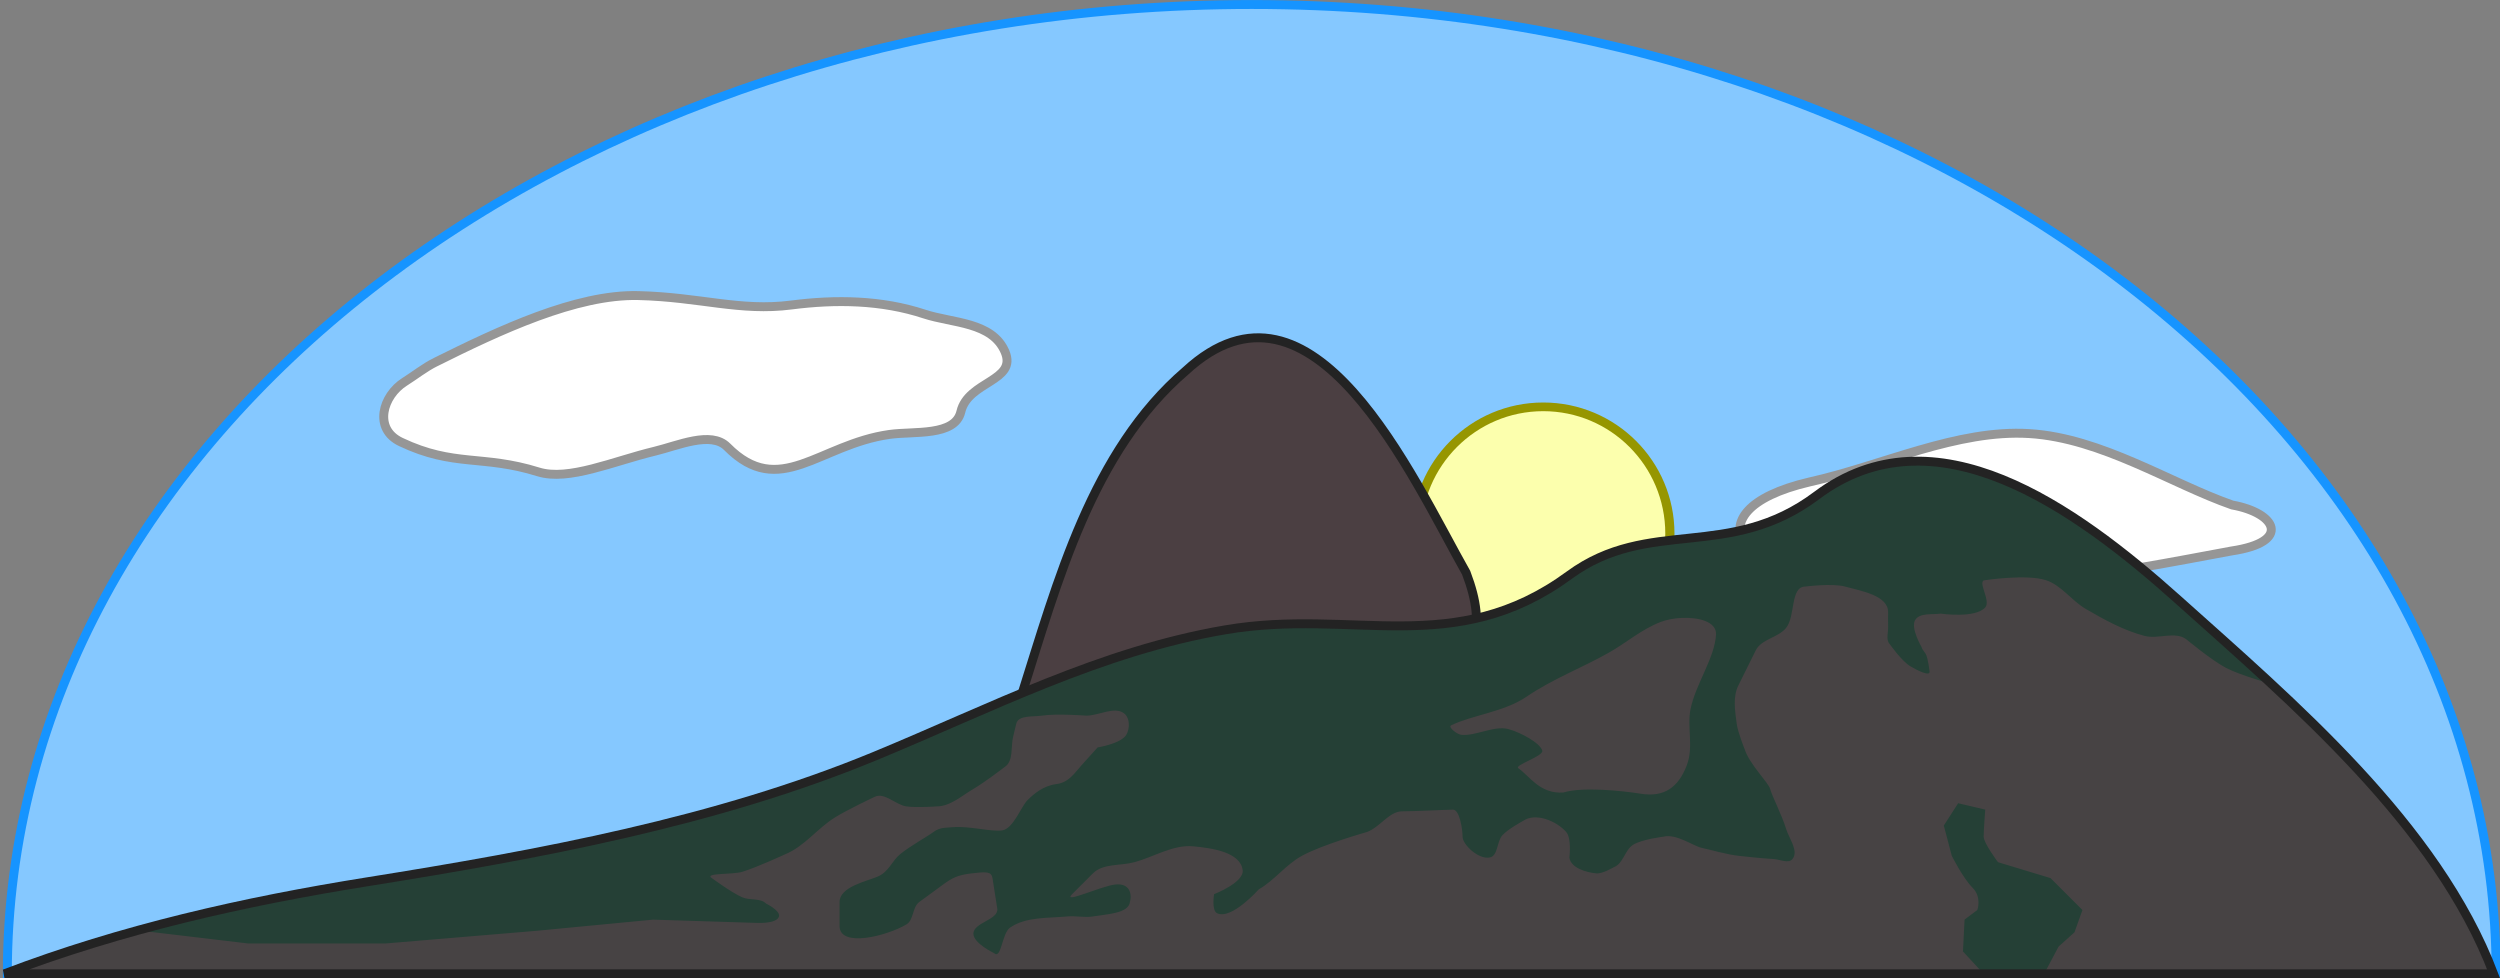 <?xml version="1.0" encoding="UTF-8" standalone="no"?>
<!-- Created with Inkscape (http://www.inkscape.org/) -->
<svg
    xmlns:inkscape="http://www.inkscape.org/namespaces/inkscape"
    xmlns:rdf="http://www.w3.org/1999/02/22-rdf-syntax-ns#"
    xmlns="http://www.w3.org/2000/svg"
    xmlns:sodipodi="http://sodipodi.sourceforge.net/DTD/sodipodi-0.dtd"
    xmlns:cc="http://creativecommons.org/ns#"
    xmlns:xlink="http://www.w3.org/1999/xlink"
    xmlns:dc="http://purl.org/dc/elements/1.1/"
    xmlns:svg="http://www.w3.org/2000/svg"
    xmlns:ns1="http://sozi.baierouge.fr"
    id="svg2"
    sodipodi:docname="Novo documento 1"
    viewBox="0 0 560.29 219.24"
    version="1.1"
    inkscape:version="0.47 r22583"
  >
  <rect x="0" y="0" width="560.29" height="219.24" fill="#808080" stroke="none"/>
  <sodipodi:namedview
      id="base"
      bordercolor="#666666"
      inkscape:pageshadow="2"
      inkscape:guide-bbox="true"
      pagecolor="#ffffff"
      inkscape:window-height="838"
      inkscape:window-maximized="1"
      inkscape:zoom="0.70710678"
      inkscape:window-x="-8"
      showgrid="false"
      borderopacity="1.0"
      inkscape:current-layer="layer1"
      inkscape:cx="-40.359669"
      inkscape:cy="85.850919"
      showguides="true"
      inkscape:window-y="-8"
      inkscape:window-width="1600"
      inkscape:pageopacity="0.0"
      inkscape:document-units="px"
  />
  <g
      id="layer1"
      inkscape:label="Camada 1"
      inkscape:groupmode="layer"
      transform="translate(-27.571 -550.55)"
    >
    <g
        id="g3880"
      >
      <path
          id="sky"
          sodipodi:rx="277.78088"
          sodipodi:ry="217.23889"
          style="stroke:#1694ff;stroke-width:1.996;fill:#85c8ff"
          sodipodi:type="arc"
          d="m560.9 671.3c0 119.98-124.37 217.24-277.78 217.24s-277.78-97.261-277.78-217.24v-0l277.78 0z"
          transform="matrix(1.004 0 0 -1 23.853 1440.1)"
          sodipodi:cy="671.30377"
          sodipodi:cx="283.12283"
          sodipodi:end="3.1415927"
          sodipodi:start="0"
      />
      <path
          id="sun"
          sodipodi:rx="42.426407"
          sodipodi:ry="44.95179"
          style="stroke:#969600;stroke-width:3.076;fill:#fcffad"
          sodipodi:type="arc"
          d="m336.38 440.71c0 24.826-18.995 44.952-42.426 44.952s-42.426-20.126-42.426-44.952 18.995-44.952 42.426-44.952 42.426 20.126 42.426 44.952z"
          transform="matrix(.669 0 0 .632 176.78 391.61)"
          sodipodi:cy="440.71481"
          sodipodi:cx="293.95438"
      />
      <path
          id="back-cloud"
          sodipodi:nodetypes="cscccc"
          style="stroke:#969696;stroke-width:2;fill:#ffffff"
          d="m527.85 663.73c-13.717-4.793-29.269-15.002-45.451-16.006-16.182-1.004-32.993 7.197-49.226 10.826-28.451 6.625-14.33 23.657 11.866 21.048 27.227 5.264 55.535-0.519 82.62-5.562 13.588-1.999 10.085-8.536 0.191-10.306z"
      />
      <path
          id="low_mount"
          sodipodi:nodetypes="csssssscc"
          style="fill: #474344"
          d="m28.571 768.79c26.332-10.033 53.619-16.188 81.396-20.63 38.608-6.173 78.086-13.458 113.62-28.13 25.923-10.704 50.664-23.571 78.638-28.336 28.763-4.9 51.297 6.645 77.064-12.252 17.851-13.092 35.782-3.089 55.421-17.834 26.366-19.796 57.623 2.39 80.988 23.332 25.699 23.035 58.032 50.359 70.726 83.85h-557.85z"
      />
      <path
          id="peak"
          style="stroke:#232323;stroke-width:2;fill: #4b3f42"
          d="m256.43 706.65c8.148-25.716 15.842-54.912 36.857-72.966 28.505-26.304 50.876 24.024 62.872 45.223 9.922 26.003-14.374 23.197-31.542 23.833l-68.187 3.91z"
      />
      <path
          id="high-mount"
          style="fill:#254036"
          d="m471.79 768.43-4.286-4.643 0.357-7.143 2.857-2.143s1.071-2.857-1.071-5c-2.15-2.15-4.65-7.15-4.65-7.15l-1.786-6.786 3.214-5 6.071 1.429s-0.357 4.643-0.357 6.071c0 1.429 3.214 5.714 3.214 5.714l11.786 3.571 7.143 7.143-1.786 5-3.571 3.214-3.214 6.071-13.929-0.357zm-17.82-114.52c-1.01 0.015-1.728 0.04-1.906 0.062-0.714 0.089-7.237 2.054-8.219 2.5-0.982 0.446-7.866 4.554-8.938 5-1.071 0.446-7.598 5.719-8.938 5.719s-12.656 2.938-12.656 2.938-10.991 1.781-12.688 1.781c-1.696 0-11.25 2.5-11.25 2.5l-7.938 3.75-6.1 3.84s-8.634 5.442-10.062 5.531c-1.429 0.089-8.589 2.406-9.75 2.406s-11.062 0.906-11.062 0.906l-10.812 0.188-14.375-1.094s-17.402 1.719-18.562 1.719c-1.161 0-18.312 4.179-18.938 4.625-0.625 0.446-15.25 6.094-15.25 6.094l-13.5 5.156-33.656 13.938-23.75 8.656-21.25 5.625-25.281 5.812-46.156 7.75s-13.665 2.522-15.094 2.969c-1.429 0.446-22.125 5.25-22.125 5.25l-6.438 1.625 23.938 2.844h30.719l33.906-2.844 26.094-2.5 22.844 0.719s4.896 0.347 5.375-1.438c0.349-1.301-2.875-2.875-2.875-2.875-1.307-1.307-3.65-0.666-5.344-1.406-2.451-1.071-6.781-4.281-6.781-4.281-1.954-1.234 4.571-0.761 6.781-1.438 3.319-1.016 9.625-3.938 9.625-3.938 4.256-1.734 7.198-5.782 11.094-8.219 2.844-1.779 8.906-4.625 8.906-4.625 2.205-1.147 4.697 1.764 7.156 2.125 2.238 0.328 6.781 0 6.781 0 3.035 0 5.598-2.376 8.219-3.906 2.51-1.465 7.125-5 7.125-5 1.916-1.341 1.231-4.547 1.812-6.812 0.244-0.951 0.688-2.844 0.688-2.844 0.484-1.936 3.746-1.48 5.719-1.781 3.295-0.503 10 0 10 0 2.86 0 6.456-2.274 8.594-0.375 1.161 1.031 1.139 3.323 0.344 4.656-1.201 2.014-6.438 2.844-6.438 2.844l-3.55 3.94c-1.602 1.762-2.862 3.924-5.719 4.281-2.857 0.357-5.009 2.165-6.438 3.594s-3.188 6.424-5.688 6.781c-2.5 0.357-7.411-1.052-11.094-0.719-1.466 0.133-2.853-0.009-4.281 1.062-1.429 1.071-5.176 3.095-7.5 5-1.823 1.494-2.5 3.929-5 5s-8.562 2.285-8.562 5.719v5.344c0 5.001 10.704 2.218 15-0.344 1.649-0.983 1.296-3.865 2.844-5l5.375-3.938c1.854-1.36 3.192-2.143 6.406-2.5 3.214-0.357 4.409-0.475 4.656 1.094l1.062 6.781c0.407 2.579-5.438 3.11-5.344 5.719 0.076 2.105 4.625 4.281 4.625 4.281 1.651 1.524 1.743-4.447 3.594-5.719 3.598-2.473 8.498-2.081 12.844-2.5 1.896-0.183 3.841 0.317 5.719 0 2.858-0.483 7.535-0.635 8.219-2.875 0.684-2.24-0.004-4.638-3.219-4.281-3.214 0.357-11.985 4.484-9.656 2.156l4.66-4.65c2.267-2.267 6.186-1.665 9.281-2.5 4.405-1.188 8.676-3.988 13.219-3.562 4.082 0.382 10.563 1.274 11.062 5.344 0.34 2.769-6.406 5.375-6.406 5.375s-0.622 3.663 0.688 4.281c3.231 1.526 9.312-5.344 9.312-5.344 3.527-2.035 6.063-5.527 9.625-7.5 4.546-2.519 14.656-5.375 14.656-5.375 2.857-1.045 4.987-4.625 7.844-4.625s10.009-0.375 11.438-0.375c1.429 0 2.125 4.277 2.125 6.062s3.596 5.161 6.094 4.656c1.882-0.38 1.546-3.585 2.844-5 1.272-1.387 4.656-3.219 4.656-3.219 2.73-1.89 7.434 0.005 9.625 2.5 1.267 1.442 0.719 5.719 0.719 5.719 0.291 2.33 3.724 3.348 6.062 3.562 1.388 0.127 3.938-1.406 3.938-1.406 2.063-0.75 2.421-3.834 4.281-5 1.982-1.242 6.781-1.812 6.781-1.812 2.878-0.757 6.808 2.143 8.594 2.5 1.786 0.357 5.657 1.536 8.562 1.812 0 0 4.992 0.568 7.5 0.688 1.427 0.068 3.381 1.109 4.281 0 1.456-1.795-0.768-4.569-1.438-6.781-0.929-3.068-3.205-7.478-3.562-8.906-0.357-1.429-4.665-5.565-5.719-8.938 0 0-1.521-3.74-1.781-5.719-0.372-2.835-0.904-6.005 0.375-8.562l3.906-7.875c1.256-2.513 5.006-2.823 6.781-5 2.154-2.642 0.903-9.281 4.312-9.281 0 0 6.036-0.787 8.906 0 3.603 0.987 9.656 1.982 9.656 5.719 0 0-0.049 2.148 0 3.219 0.06 1.314-0.551 2.974 0.344 3.938 0 0 2.698 3.843 4.656 5 1.268 0.749 4.57 2.506 4.281 1.062 0 0-0.281-2.43-0.719-3.562-0.25-0.647-0.904-1.137-1.062-1.812 0 0-2.519-4.287-1.438-6.062 1.022-1.677 3.775-1.16 5.719-1.438 0 0 7.794 1.137 10-1.406 1.326-1.529-2.024-6.094 0-6.094 0 0 9.257-1.389 13.562 0 3.49 1.126 5.768 4.592 8.938 6.438 4.189 2.439 8.527 4.846 13.219 6.062 3.005 0.779 6.762-1.095 9.281 0.719 0 0 5.691 4.732 8.938 6.438 3.134 1.645 10 3.562 10 3.562s-13.054-13.129-13.5-13.219c-0.446-0.089-19.375-15.688-19.375-15.688s-19.272-13.938-19.719-13.938c-0.446 0-8.13-3.848-10.094-3.938-1.964-0.089-10.612-2.487-10.969-2.844-0.268-0.268-5.782-0.296-8.812-0.25zm-49.5 35.125c3.837-0.168 7.833 0.854 7.688 3.719-0.266 5.242-4.583 11.107-5.719 16.75-0.813 4.04 0.762 8.412-0.844 12.594-1.893 4.932-5.075 7.173-10.25 6.344-4.218-0.675-13.133-1.597-17.406-0.281-5.293 0.39-7.69-3.837-10.094-5.438-1.007-0.671 5.694-2.697 5.375-3.938-0.433-1.684-4.837-4.106-7.625-4.844-3.198-0.846-7.476 1.677-10.594 1.281-0.863-0.11-3.007-1.727-2.188-2.125 4.739-2.301 11.861-2.987 16.875-6.406 5.785-3.945 12.358-6.437 18.406-9.844 3.971-2.236 7.325-5.234 11.656-6.906 1.27-0.491 2.975-0.83 4.719-0.906z"
      />
      <path
          id="mount"
          sodipodi:nodetypes="csssssscc"
          style="stroke:#232323;stroke-width:2;fill:none"
          d="m28.571 768.79c26.332-10.033 53.619-16.188 81.396-20.63 38.608-6.173 78.086-13.458 113.62-28.13 25.923-10.704 50.664-23.571 78.638-28.336 28.763-4.9 51.297 6.645 77.064-12.252 17.851-13.092 35.782-3.089 55.421-17.834 26.366-19.796 57.623 2.39 80.988 23.332 25.699 23.035 58.032 50.359 70.726 83.85h-557.85z"
      />
      <path
          id="cloud"
          sodipodi:nodetypes="czsssssssssss"
          style="stroke:#969696;stroke-width:2;fill:#ffffff"
          d="m125.17 631.71c14.253-7.102 31.56-15.266 45.466-14.919 13.906 0.347 22.752 3.601 34.301 2.112 9.922-1.279 20.172-1.151 29.846 2.041 6.214 2.05 15.147 1.71 18.024 8.44 2.824 6.606-8.269 6.559-9.888 13.429-1.319 5.595-10.549 4.327-16.003 5.099-15.829 2.241-24.626 14.616-36.374 2.778-3.607-3.635-11.055-0.258-16.243 0.989-9.257 2.226-19.315 6.741-26.072 4.634-12.51-3.9-18.875-1.046-30.815-6.703-6.255-2.964-4.064-10.397 0.836-13.48 2.314-1.456 4.47-3.198 6.923-4.42z"
      />
    </g
    >
  </g
  >
</svg
>
